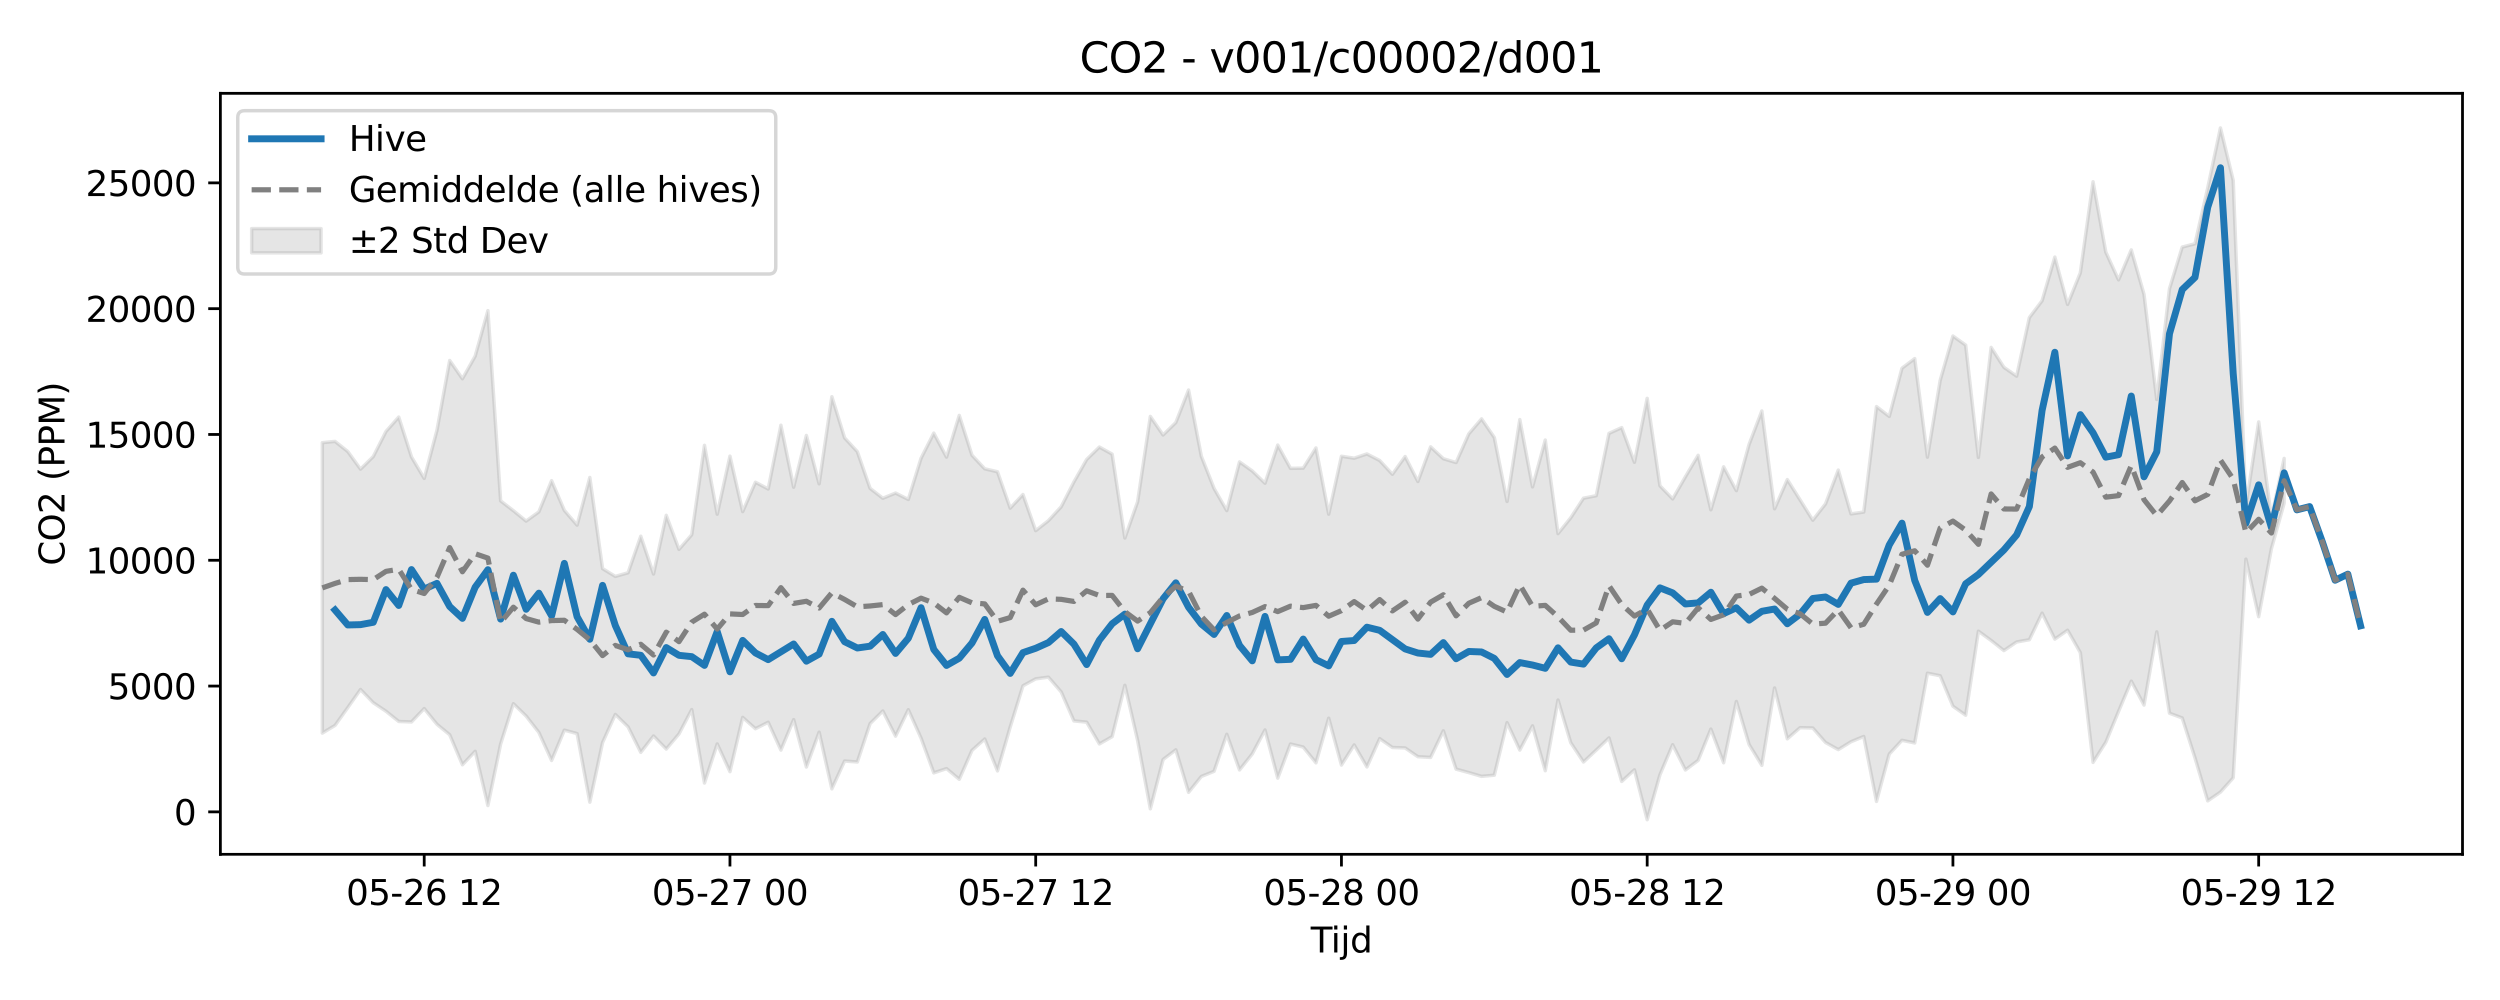 <?xml version="1.0" encoding="utf-8" standalone="no"?>
<!DOCTYPE svg PUBLIC "-//W3C//DTD SVG 1.1//EN"
  "http://www.w3.org/Graphics/SVG/1.1/DTD/svg11.dtd">
<svg xmlns:xlink="http://www.w3.org/1999/xlink" width="720pt" height="288pt" viewBox="0 0 720 288" xmlns="http://www.w3.org/2000/svg" version="1.1">
 <defs>
  <style type="text/css">*{stroke-linejoin: round; stroke-linecap: butt}</style>
 </defs>
 <g id="figure_1">
  <g id="patch_1">
   <path d="M 0 288 
L 720 288 
L 720 0 
L 0 0 
z
" style="fill: #ffffff"/>
  </g>
  <g id="axes_1">
   <g id="patch_2">
    <path d="M 63.47 246.04 
L 709.2 246.04 
L 709.2 26.88 
L 63.47 26.88 
z
" style="fill: #ffffff"/>
   </g>
   <g id="FillBetweenPolyCollection_1">
    <defs>
     <path id="m0a39ae86a8" d="M 92.821 -160.504 
L 92.821 -76.866 
L 96.49 -79.073 
L 100.159 -84.203 
L 103.828 -89.426 
L 107.497 -85.618 
L 111.166 -83.161 
L 114.835 -80.214 
L 118.504 -80.075 
L 122.173 -83.931 
L 125.842 -79.407 
L 129.511 -76.385 
L 133.179 -67.744 
L 136.848 -71.621 
L 140.517 -55.998 
L 144.186 -73.735 
L 147.855 -85.329 
L 151.524 -81.777 
L 155.193 -77.055 
L 158.862 -68.984 
L 162.531 -77.717 
L 166.2 -76.731 
L 169.869 -56.968 
L 173.538 -74.131 
L 177.207 -82.24 
L 180.875 -78.672 
L 184.544 -71.319 
L 188.213 -76.038 
L 191.882 -72.275 
L 195.551 -76.63 
L 199.22 -83.648 
L 202.889 -62.481 
L 206.558 -73.744 
L 210.227 -65.761 
L 213.896 -81.395 
L 217.565 -78.127 
L 221.234 -79.989 
L 224.903 -71.97 
L 228.571 -80.748 
L 232.24 -67.087 
L 235.909 -77.134 
L 239.578 -60.811 
L 243.247 -68.826 
L 246.916 -68.547 
L 250.585 -79.603 
L 254.254 -83.236 
L 257.923 -75.992 
L 261.592 -83.605 
L 265.261 -75.434 
L 268.93 -65.407 
L 272.598 -66.646 
L 276.267 -63.563 
L 279.936 -71.891 
L 283.605 -75.162 
L 287.274 -65.979 
L 290.943 -78.625 
L 294.612 -90.482 
L 298.281 -92.487 
L 301.95 -92.975 
L 305.619 -88.733 
L 309.288 -80.371 
L 312.957 -80.02 
L 316.626 -73.746 
L 320.294 -75.838 
L 323.963 -90.632 
L 327.632 -74.765 
L 331.301 -55.061 
L 334.97 -69.261 
L 338.639 -72.045 
L 342.308 -59.805 
L 345.977 -64.376 
L 349.646 -65.855 
L 353.315 -76.521 
L 356.984 -66.257 
L 360.653 -70.866 
L 364.321 -77.76 
L 367.99 -63.895 
L 371.659 -73.725 
L 375.328 -72.844 
L 378.997 -68.309 
L 382.666 -81.159 
L 386.335 -67.657 
L 390.004 -73.457 
L 393.673 -67.117 
L 397.342 -75.273 
L 401.011 -72.723 
L 404.68 -72.594 
L 408.349 -70.07 
L 412.017 -69.862 
L 415.686 -77.519 
L 419.355 -66.487 
L 423.024 -65.489 
L 426.693 -64.407 
L 430.362 -64.742 
L 434.031 -79.873 
L 437.7 -71.979 
L 441.369 -78.955 
L 445.038 -66.04 
L 448.707 -86.386 
L 452.376 -74.104 
L 456.044 -68.546 
L 459.713 -71.974 
L 463.382 -75.482 
L 467.051 -62.94 
L 470.72 -66.293 
L 474.389 -51.922 
L 478.058 -64.849 
L 481.727 -73.522 
L 485.396 -66.246 
L 489.065 -69.007 
L 492.734 -78.022 
L 496.403 -68.326 
L 500.072 -85.973 
L 503.74 -73.581 
L 507.409 -67.581 
L 511.078 -89.865 
L 514.747 -75.221 
L 518.416 -78.429 
L 522.085 -78.339 
L 525.754 -74.159 
L 529.423 -72.113 
L 533.092 -74.382 
L 536.761 -75.894 
L 540.43 -57.187 
L 544.099 -70.818 
L 547.768 -74.792 
L 551.436 -74.029 
L 555.105 -94.119 
L 558.774 -93.38 
L 562.443 -84.612 
L 566.112 -82.017 
L 569.781 -106.219 
L 573.45 -103.538 
L 577.119 -100.627 
L 580.788 -103.111 
L 584.457 -103.757 
L 588.126 -111.404 
L 591.795 -103.937 
L 595.463 -106.488 
L 599.132 -100.055 
L 602.801 -68.432 
L 606.47 -74.222 
L 610.139 -83.111 
L 613.808 -91.831 
L 617.477 -84.94 
L 621.146 -106.026 
L 624.815 -82.591 
L 628.484 -81.224 
L 632.153 -69.754 
L 635.822 -57.354 
L 639.491 -59.875 
L 643.159 -63.972 
L 646.828 -126.969 
L 650.497 -110.4 
L 654.166 -129.994 
L 657.835 -143.087 
L 657.835 -155.978 
L 657.835 -155.978 
L 654.166 -138.998 
L 650.497 -166.493 
L 646.828 -142.194 
L 643.159 -236.079 
L 639.491 -251.158 
L 635.822 -233.861 
L 632.153 -217.792 
L 628.484 -216.846 
L 624.815 -204.867 
L 621.146 -172.942 
L 617.477 -203.239 
L 613.808 -216.028 
L 610.139 -207.399 
L 606.47 -215.411 
L 602.801 -235.654 
L 599.132 -209.419 
L 595.463 -200.323 
L 591.795 -213.963 
L 588.126 -201.391 
L 584.457 -196.54 
L 580.788 -179.667 
L 577.119 -182.219 
L 573.45 -187.946 
L 569.781 -156.256 
L 566.112 -188.609 
L 562.443 -191.229 
L 558.774 -178.466 
L 555.105 -156.33 
L 551.436 -184.72 
L 547.768 -181.955 
L 544.099 -168.065 
L 540.43 -170.898 
L 536.761 -140.533 
L 533.092 -140.002 
L 529.423 -152.618 
L 525.754 -142.893 
L 522.085 -138.183 
L 518.416 -144.051 
L 514.747 -149.876 
L 511.078 -141.464 
L 507.409 -169.645 
L 503.74 -160.029 
L 500.072 -146.694 
L 496.403 -153.552 
L 492.734 -141.182 
L 489.065 -156.875 
L 485.396 -150.686 
L 481.727 -144.314 
L 478.058 -148.109 
L 474.389 -173.281 
L 470.72 -154.868 
L 467.051 -164.847 
L 463.382 -163.183 
L 459.713 -145.238 
L 456.044 -144.52 
L 452.376 -138.882 
L 448.707 -134.317 
L 445.038 -161.27 
L 441.369 -147.775 
L 437.7 -167.162 
L 434.031 -143.567 
L 430.362 -162.005 
L 426.693 -167.363 
L 423.024 -163.06 
L 419.355 -154.791 
L 415.686 -155.892 
L 412.017 -159.309 
L 408.349 -149.328 
L 404.68 -156.524 
L 401.011 -151.41 
L 397.342 -155.38 
L 393.673 -157.267 
L 390.004 -156.041 
L 386.335 -156.606 
L 382.666 -139.906 
L 378.997 -158.99 
L 375.328 -153.176 
L 371.659 -153.123 
L 367.99 -159.824 
L 364.321 -148.833 
L 360.653 -152.363 
L 356.984 -154.974 
L 353.315 -140.954 
L 349.646 -147.346 
L 345.977 -156.633 
L 342.308 -175.678 
L 338.639 -166.308 
L 334.97 -162.726 
L 331.301 -168.068 
L 327.632 -143.483 
L 323.963 -133.05 
L 320.294 -157.21 
L 316.626 -159.251 
L 312.957 -155.668 
L 309.288 -149.2 
L 305.619 -142.05 
L 301.95 -138.055 
L 298.281 -135.171 
L 294.612 -145.583 
L 290.943 -141.658 
L 287.274 -152.135 
L 283.605 -152.989 
L 279.936 -156.888 
L 276.267 -168.371 
L 272.598 -156.345 
L 268.93 -163.266 
L 265.261 -156.021 
L 261.592 -144.151 
L 257.923 -146.002 
L 254.254 -144.506 
L 250.585 -147.355 
L 246.916 -157.918 
L 243.247 -161.893 
L 239.578 -173.751 
L 235.909 -148.659 
L 232.24 -162.58 
L 228.571 -147.684 
L 224.903 -165.536 
L 221.234 -147.169 
L 217.565 -149.116 
L 213.896 -140.653 
L 210.227 -156.632 
L 206.558 -139.907 
L 202.889 -159.748 
L 199.22 -134.003 
L 195.551 -129.782 
L 191.882 -139.589 
L 188.213 -122.68 
L 184.544 -133.573 
L 180.875 -123.042 
L 177.207 -121.998 
L 173.538 -124.245 
L 169.869 -150.491 
L 166.2 -136.761 
L 162.531 -141.013 
L 158.862 -149.562 
L 155.193 -140.589 
L 151.524 -137.93 
L 147.855 -140.924 
L 144.186 -143.75 
L 140.517 -198.538 
L 136.848 -185.436 
L 133.179 -178.92 
L 129.511 -184.186 
L 125.842 -164.061 
L 122.173 -150.211 
L 118.504 -156.424 
L 114.835 -167.883 
L 111.166 -163.744 
L 107.497 -156.51 
L 103.828 -152.89 
L 100.159 -157.961 
L 96.49 -160.881 
L 92.821 -160.504 
z
" style="stroke: #808080; stroke-opacity: 0.2"/>
    </defs>
    <g clip-path="url(#p436bc07484)">
     <use xlink:href="#m0a39ae86a8" x="0" y="288" style="fill: #808080; fill-opacity: 0.2; stroke: #808080; stroke-opacity: 0.2"/>
    </g>
   </g>
   <g id="matplotlib.axis_1">
    <g id="xtick_1">
     <g id="line2d_1">
      <defs>
       <path id="m640e8b12eb" d="M 0 0 
L 0 3.5 
" style="stroke: #000000; stroke-width: 0.8"/>
      </defs>
      <g>
       <use xlink:href="#m640e8b12eb" x="122.173" y="246.04" style="stroke: #000000; stroke-width: 0.8"/>
      </g>
     </g>
     <g id="text_1">
      <!-- 05-26 12 -->
      <g transform="translate(99.692 260.638) scale(0.1 -0.1)">
       <defs>
        <path id="DejaVuSans-30" d="M 2034 4250 
Q 1547 4250 1301 3770 
Q 1056 3291 1056 2328 
Q 1056 1369 1301 889 
Q 1547 409 2034 409 
Q 2525 409 2770 889 
Q 3016 1369 3016 2328 
Q 3016 3291 2770 3770 
Q 2525 4250 2034 4250 
z
M 2034 4750 
Q 2819 4750 3233 4129 
Q 3647 3509 3647 2328 
Q 3647 1150 3233 529 
Q 2819 -91 2034 -91 
Q 1250 -91 836 529 
Q 422 1150 422 2328 
Q 422 3509 836 4129 
Q 1250 4750 2034 4750 
z
" transform="scale(0.016)"/>
        <path id="DejaVuSans-35" d="M 691 4666 
L 3169 4666 
L 3169 4134 
L 1269 4134 
L 1269 2991 
Q 1406 3038 1543 3061 
Q 1681 3084 1819 3084 
Q 2600 3084 3056 2656 
Q 3513 2228 3513 1497 
Q 3513 744 3044 326 
Q 2575 -91 1722 -91 
Q 1428 -91 1123 -41 
Q 819 9 494 109 
L 494 744 
Q 775 591 1075 516 
Q 1375 441 1709 441 
Q 2250 441 2565 725 
Q 2881 1009 2881 1497 
Q 2881 1984 2565 2268 
Q 2250 2553 1709 2553 
Q 1456 2553 1204 2497 
Q 953 2441 691 2322 
L 691 4666 
z
" transform="scale(0.016)"/>
        <path id="DejaVuSans-2d" d="M 313 2009 
L 1997 2009 
L 1997 1497 
L 313 1497 
L 313 2009 
z
" transform="scale(0.016)"/>
        <path id="DejaVuSans-32" d="M 1228 531 
L 3431 531 
L 3431 0 
L 469 0 
L 469 531 
Q 828 903 1448 1529 
Q 2069 2156 2228 2338 
Q 2531 2678 2651 2914 
Q 2772 3150 2772 3378 
Q 2772 3750 2511 3984 
Q 2250 4219 1831 4219 
Q 1534 4219 1204 4116 
Q 875 4013 500 3803 
L 500 4441 
Q 881 4594 1212 4672 
Q 1544 4750 1819 4750 
Q 2544 4750 2975 4387 
Q 3406 4025 3406 3419 
Q 3406 3131 3298 2873 
Q 3191 2616 2906 2266 
Q 2828 2175 2409 1742 
Q 1991 1309 1228 531 
z
" transform="scale(0.016)"/>
        <path id="DejaVuSans-36" d="M 2113 2584 
Q 1688 2584 1439 2293 
Q 1191 2003 1191 1497 
Q 1191 994 1439 701 
Q 1688 409 2113 409 
Q 2538 409 2786 701 
Q 3034 994 3034 1497 
Q 3034 2003 2786 2293 
Q 2538 2584 2113 2584 
z
M 3366 4563 
L 3366 3988 
Q 3128 4100 2886 4159 
Q 2644 4219 2406 4219 
Q 1781 4219 1451 3797 
Q 1122 3375 1075 2522 
Q 1259 2794 1537 2939 
Q 1816 3084 2150 3084 
Q 2853 3084 3261 2657 
Q 3669 2231 3669 1497 
Q 3669 778 3244 343 
Q 2819 -91 2113 -91 
Q 1303 -91 875 529 
Q 447 1150 447 2328 
Q 447 3434 972 4092 
Q 1497 4750 2381 4750 
Q 2619 4750 2861 4703 
Q 3103 4656 3366 4563 
z
" transform="scale(0.016)"/>
        <path id="DejaVuSans-20" transform="scale(0.016)"/>
        <path id="DejaVuSans-31" d="M 794 531 
L 1825 531 
L 1825 4091 
L 703 3866 
L 703 4441 
L 1819 4666 
L 2450 4666 
L 2450 531 
L 3481 531 
L 3481 0 
L 794 0 
L 794 531 
z
" transform="scale(0.016)"/>
       </defs>
       <use xlink:href="#DejaVuSans-30"/>
       <use xlink:href="#DejaVuSans-35" transform="translate(63.623 0)"/>
       <use xlink:href="#DejaVuSans-2d" transform="translate(127.246 0)"/>
       <use xlink:href="#DejaVuSans-32" transform="translate(163.33 0)"/>
       <use xlink:href="#DejaVuSans-36" transform="translate(226.953 0)"/>
       <use xlink:href="#DejaVuSans-20" transform="translate(290.576 0)"/>
       <use xlink:href="#DejaVuSans-31" transform="translate(322.363 0)"/>
       <use xlink:href="#DejaVuSans-32" transform="translate(385.986 0)"/>
      </g>
     </g>
    </g>
    <g id="xtick_2">
     <g id="line2d_2">
      <g>
       <use xlink:href="#m640e8b12eb" x="210.227" y="246.04" style="stroke: #000000; stroke-width: 0.8"/>
      </g>
     </g>
     <g id="text_2">
      <!-- 05-27 00 -->
      <g transform="translate(187.746 260.638) scale(0.1 -0.1)">
       <defs>
        <path id="DejaVuSans-37" d="M 525 4666 
L 3525 4666 
L 3525 4397 
L 1831 0 
L 1172 0 
L 2766 4134 
L 525 4134 
L 525 4666 
z
" transform="scale(0.016)"/>
       </defs>
       <use xlink:href="#DejaVuSans-30"/>
       <use xlink:href="#DejaVuSans-35" transform="translate(63.623 0)"/>
       <use xlink:href="#DejaVuSans-2d" transform="translate(127.246 0)"/>
       <use xlink:href="#DejaVuSans-32" transform="translate(163.33 0)"/>
       <use xlink:href="#DejaVuSans-37" transform="translate(226.953 0)"/>
       <use xlink:href="#DejaVuSans-20" transform="translate(290.576 0)"/>
       <use xlink:href="#DejaVuSans-30" transform="translate(322.363 0)"/>
       <use xlink:href="#DejaVuSans-30" transform="translate(385.986 0)"/>
      </g>
     </g>
    </g>
    <g id="xtick_3">
     <g id="line2d_3">
      <g>
       <use xlink:href="#m640e8b12eb" x="298.281" y="246.04" style="stroke: #000000; stroke-width: 0.8"/>
      </g>
     </g>
     <g id="text_3">
      <!-- 05-27 12 -->
      <g transform="translate(275.8 260.638) scale(0.1 -0.1)">
       <use xlink:href="#DejaVuSans-30"/>
       <use xlink:href="#DejaVuSans-35" transform="translate(63.623 0)"/>
       <use xlink:href="#DejaVuSans-2d" transform="translate(127.246 0)"/>
       <use xlink:href="#DejaVuSans-32" transform="translate(163.33 0)"/>
       <use xlink:href="#DejaVuSans-37" transform="translate(226.953 0)"/>
       <use xlink:href="#DejaVuSans-20" transform="translate(290.576 0)"/>
       <use xlink:href="#DejaVuSans-31" transform="translate(322.363 0)"/>
       <use xlink:href="#DejaVuSans-32" transform="translate(385.986 0)"/>
      </g>
     </g>
    </g>
    <g id="xtick_4">
     <g id="line2d_4">
      <g>
       <use xlink:href="#m640e8b12eb" x="386.335" y="246.04" style="stroke: #000000; stroke-width: 0.8"/>
      </g>
     </g>
     <g id="text_4">
      <!-- 05-28 00 -->
      <g transform="translate(363.855 260.638) scale(0.1 -0.1)">
       <defs>
        <path id="DejaVuSans-38" d="M 2034 2216 
Q 1584 2216 1326 1975 
Q 1069 1734 1069 1313 
Q 1069 891 1326 650 
Q 1584 409 2034 409 
Q 2484 409 2743 651 
Q 3003 894 3003 1313 
Q 3003 1734 2745 1975 
Q 2488 2216 2034 2216 
z
M 1403 2484 
Q 997 2584 770 2862 
Q 544 3141 544 3541 
Q 544 4100 942 4425 
Q 1341 4750 2034 4750 
Q 2731 4750 3128 4425 
Q 3525 4100 3525 3541 
Q 3525 3141 3298 2862 
Q 3072 2584 2669 2484 
Q 3125 2378 3379 2068 
Q 3634 1759 3634 1313 
Q 3634 634 3220 271 
Q 2806 -91 2034 -91 
Q 1263 -91 848 271 
Q 434 634 434 1313 
Q 434 1759 690 2068 
Q 947 2378 1403 2484 
z
M 1172 3481 
Q 1172 3119 1398 2916 
Q 1625 2713 2034 2713 
Q 2441 2713 2670 2916 
Q 2900 3119 2900 3481 
Q 2900 3844 2670 4047 
Q 2441 4250 2034 4250 
Q 1625 4250 1398 4047 
Q 1172 3844 1172 3481 
z
" transform="scale(0.016)"/>
       </defs>
       <use xlink:href="#DejaVuSans-30"/>
       <use xlink:href="#DejaVuSans-35" transform="translate(63.623 0)"/>
       <use xlink:href="#DejaVuSans-2d" transform="translate(127.246 0)"/>
       <use xlink:href="#DejaVuSans-32" transform="translate(163.33 0)"/>
       <use xlink:href="#DejaVuSans-38" transform="translate(226.953 0)"/>
       <use xlink:href="#DejaVuSans-20" transform="translate(290.576 0)"/>
       <use xlink:href="#DejaVuSans-30" transform="translate(322.363 0)"/>
       <use xlink:href="#DejaVuSans-30" transform="translate(385.986 0)"/>
      </g>
     </g>
    </g>
    <g id="xtick_5">
     <g id="line2d_5">
      <g>
       <use xlink:href="#m640e8b12eb" x="474.389" y="246.04" style="stroke: #000000; stroke-width: 0.8"/>
      </g>
     </g>
     <g id="text_5">
      <!-- 05-28 12 -->
      <g transform="translate(451.909 260.638) scale(0.1 -0.1)">
       <use xlink:href="#DejaVuSans-30"/>
       <use xlink:href="#DejaVuSans-35" transform="translate(63.623 0)"/>
       <use xlink:href="#DejaVuSans-2d" transform="translate(127.246 0)"/>
       <use xlink:href="#DejaVuSans-32" transform="translate(163.33 0)"/>
       <use xlink:href="#DejaVuSans-38" transform="translate(226.953 0)"/>
       <use xlink:href="#DejaVuSans-20" transform="translate(290.576 0)"/>
       <use xlink:href="#DejaVuSans-31" transform="translate(322.363 0)"/>
       <use xlink:href="#DejaVuSans-32" transform="translate(385.986 0)"/>
      </g>
     </g>
    </g>
    <g id="xtick_6">
     <g id="line2d_6">
      <g>
       <use xlink:href="#m640e8b12eb" x="562.443" y="246.04" style="stroke: #000000; stroke-width: 0.8"/>
      </g>
     </g>
     <g id="text_6">
      <!-- 05-29 00 -->
      <g transform="translate(539.963 260.638) scale(0.1 -0.1)">
       <defs>
        <path id="DejaVuSans-39" d="M 703 97 
L 703 672 
Q 941 559 1184 500 
Q 1428 441 1663 441 
Q 2288 441 2617 861 
Q 2947 1281 2994 2138 
Q 2813 1869 2534 1725 
Q 2256 1581 1919 1581 
Q 1219 1581 811 2004 
Q 403 2428 403 3163 
Q 403 3881 828 4315 
Q 1253 4750 1959 4750 
Q 2769 4750 3195 4129 
Q 3622 3509 3622 2328 
Q 3622 1225 3098 567 
Q 2575 -91 1691 -91 
Q 1453 -91 1209 -44 
Q 966 3 703 97 
z
M 1959 2075 
Q 2384 2075 2632 2365 
Q 2881 2656 2881 3163 
Q 2881 3666 2632 3958 
Q 2384 4250 1959 4250 
Q 1534 4250 1286 3958 
Q 1038 3666 1038 3163 
Q 1038 2656 1286 2365 
Q 1534 2075 1959 2075 
z
" transform="scale(0.016)"/>
       </defs>
       <use xlink:href="#DejaVuSans-30"/>
       <use xlink:href="#DejaVuSans-35" transform="translate(63.623 0)"/>
       <use xlink:href="#DejaVuSans-2d" transform="translate(127.246 0)"/>
       <use xlink:href="#DejaVuSans-32" transform="translate(163.33 0)"/>
       <use xlink:href="#DejaVuSans-39" transform="translate(226.953 0)"/>
       <use xlink:href="#DejaVuSans-20" transform="translate(290.576 0)"/>
       <use xlink:href="#DejaVuSans-30" transform="translate(322.363 0)"/>
       <use xlink:href="#DejaVuSans-30" transform="translate(385.986 0)"/>
      </g>
     </g>
    </g>
    <g id="xtick_7">
     <g id="line2d_7">
      <g>
       <use xlink:href="#m640e8b12eb" x="650.497" y="246.04" style="stroke: #000000; stroke-width: 0.8"/>
      </g>
     </g>
     <g id="text_7">
      <!-- 05-29 12 -->
      <g transform="translate(628.017 260.638) scale(0.1 -0.1)">
       <use xlink:href="#DejaVuSans-30"/>
       <use xlink:href="#DejaVuSans-35" transform="translate(63.623 0)"/>
       <use xlink:href="#DejaVuSans-2d" transform="translate(127.246 0)"/>
       <use xlink:href="#DejaVuSans-32" transform="translate(163.33 0)"/>
       <use xlink:href="#DejaVuSans-39" transform="translate(226.953 0)"/>
       <use xlink:href="#DejaVuSans-20" transform="translate(290.576 0)"/>
       <use xlink:href="#DejaVuSans-31" transform="translate(322.363 0)"/>
       <use xlink:href="#DejaVuSans-32" transform="translate(385.986 0)"/>
      </g>
     </g>
    </g>
    <g id="text_8">
     <!-- Tijd -->
     <g transform="translate(377.485 274.317) scale(0.1 -0.1)">
      <defs>
       <path id="DejaVuSans-54" d="M -19 4666 
L 3928 4666 
L 3928 4134 
L 2272 4134 
L 2272 0 
L 1638 0 
L 1638 4134 
L -19 4134 
L -19 4666 
z
" transform="scale(0.016)"/>
       <path id="DejaVuSans-69" d="M 603 3500 
L 1178 3500 
L 1178 0 
L 603 0 
L 603 3500 
z
M 603 4863 
L 1178 4863 
L 1178 4134 
L 603 4134 
L 603 4863 
z
" transform="scale(0.016)"/>
       <path id="DejaVuSans-6a" d="M 603 3500 
L 1178 3500 
L 1178 -63 
Q 1178 -731 923 -1031 
Q 669 -1331 103 -1331 
L -116 -1331 
L -116 -844 
L 38 -844 
Q 366 -844 484 -692 
Q 603 -541 603 -63 
L 603 3500 
z
M 603 4863 
L 1178 4863 
L 1178 4134 
L 603 4134 
L 603 4863 
z
" transform="scale(0.016)"/>
       <path id="DejaVuSans-64" d="M 2906 2969 
L 2906 4863 
L 3481 4863 
L 3481 0 
L 2906 0 
L 2906 525 
Q 2725 213 2448 61 
Q 2172 -91 1784 -91 
Q 1150 -91 751 415 
Q 353 922 353 1747 
Q 353 2572 751 3078 
Q 1150 3584 1784 3584 
Q 2172 3584 2448 3432 
Q 2725 3281 2906 2969 
z
M 947 1747 
Q 947 1113 1208 752 
Q 1469 391 1925 391 
Q 2381 391 2643 752 
Q 2906 1113 2906 1747 
Q 2906 2381 2643 2742 
Q 2381 3103 1925 3103 
Q 1469 3103 1208 2742 
Q 947 2381 947 1747 
z
" transform="scale(0.016)"/>
      </defs>
      <use xlink:href="#DejaVuSans-54"/>
      <use xlink:href="#DejaVuSans-69" transform="translate(57.959 0)"/>
      <use xlink:href="#DejaVuSans-6a" transform="translate(85.742 0)"/>
      <use xlink:href="#DejaVuSans-64" transform="translate(113.525 0)"/>
     </g>
    </g>
   </g>
   <g id="matplotlib.axis_2">
    <g id="ytick_1">
     <g id="line2d_8">
      <defs>
       <path id="m8d810d399b" d="M 0 0 
L -3.5 0 
" style="stroke: #000000; stroke-width: 0.8"/>
      </defs>
      <g>
       <use xlink:href="#m8d810d399b" x="63.47" y="233.813" style="stroke: #000000; stroke-width: 0.8"/>
      </g>
     </g>
     <g id="text_9">
      <!-- 0 -->
      <g transform="translate(50.108 237.612) scale(0.1 -0.1)">
       <use xlink:href="#DejaVuSans-30"/>
      </g>
     </g>
    </g>
    <g id="ytick_2">
     <g id="line2d_9">
      <g>
       <use xlink:href="#m8d810d399b" x="63.47" y="197.583" style="stroke: #000000; stroke-width: 0.8"/>
      </g>
     </g>
     <g id="text_10">
      <!-- 5000 -->
      <g transform="translate(31.02 201.382) scale(0.1 -0.1)">
       <use xlink:href="#DejaVuSans-35"/>
       <use xlink:href="#DejaVuSans-30" transform="translate(63.623 0)"/>
       <use xlink:href="#DejaVuSans-30" transform="translate(127.246 0)"/>
       <use xlink:href="#DejaVuSans-30" transform="translate(190.869 0)"/>
      </g>
     </g>
    </g>
    <g id="ytick_3">
     <g id="line2d_10">
      <g>
       <use xlink:href="#m8d810d399b" x="63.47" y="161.353" style="stroke: #000000; stroke-width: 0.8"/>
      </g>
     </g>
     <g id="text_11">
      <!-- 10000 -->
      <g transform="translate(24.657 165.153) scale(0.1 -0.1)">
       <use xlink:href="#DejaVuSans-31"/>
       <use xlink:href="#DejaVuSans-30" transform="translate(63.623 0)"/>
       <use xlink:href="#DejaVuSans-30" transform="translate(127.246 0)"/>
       <use xlink:href="#DejaVuSans-30" transform="translate(190.869 0)"/>
       <use xlink:href="#DejaVuSans-30" transform="translate(254.492 0)"/>
      </g>
     </g>
    </g>
    <g id="ytick_4">
     <g id="line2d_11">
      <g>
       <use xlink:href="#m8d810d399b" x="63.47" y="125.124" style="stroke: #000000; stroke-width: 0.8"/>
      </g>
     </g>
     <g id="text_12">
      <!-- 15000 -->
      <g transform="translate(24.657 128.923) scale(0.1 -0.1)">
       <use xlink:href="#DejaVuSans-31"/>
       <use xlink:href="#DejaVuSans-35" transform="translate(63.623 0)"/>
       <use xlink:href="#DejaVuSans-30" transform="translate(127.246 0)"/>
       <use xlink:href="#DejaVuSans-30" transform="translate(190.869 0)"/>
       <use xlink:href="#DejaVuSans-30" transform="translate(254.492 0)"/>
      </g>
     </g>
    </g>
    <g id="ytick_5">
     <g id="line2d_12">
      <g>
       <use xlink:href="#m8d810d399b" x="63.47" y="88.894" style="stroke: #000000; stroke-width: 0.8"/>
      </g>
     </g>
     <g id="text_13">
      <!-- 20000 -->
      <g transform="translate(24.657 92.693) scale(0.1 -0.1)">
       <use xlink:href="#DejaVuSans-32"/>
       <use xlink:href="#DejaVuSans-30" transform="translate(63.623 0)"/>
       <use xlink:href="#DejaVuSans-30" transform="translate(127.246 0)"/>
       <use xlink:href="#DejaVuSans-30" transform="translate(190.869 0)"/>
       <use xlink:href="#DejaVuSans-30" transform="translate(254.492 0)"/>
      </g>
     </g>
    </g>
    <g id="ytick_6">
     <g id="line2d_13">
      <g>
       <use xlink:href="#m8d810d399b" x="63.47" y="52.665" style="stroke: #000000; stroke-width: 0.8"/>
      </g>
     </g>
     <g id="text_14">
      <!-- 25000 -->
      <g transform="translate(24.657 56.464) scale(0.1 -0.1)">
       <use xlink:href="#DejaVuSans-32"/>
       <use xlink:href="#DejaVuSans-35" transform="translate(63.623 0)"/>
       <use xlink:href="#DejaVuSans-30" transform="translate(127.246 0)"/>
       <use xlink:href="#DejaVuSans-30" transform="translate(190.869 0)"/>
       <use xlink:href="#DejaVuSans-30" transform="translate(254.492 0)"/>
      </g>
     </g>
    </g>
    <g id="text_15">
     <!-- CO2 (PPM) -->
     <g transform="translate(18.578 162.903) rotate(-90) scale(0.1 -0.1)">
      <defs>
       <path id="DejaVuSans-43" d="M 4122 4306 
L 4122 3641 
Q 3803 3938 3442 4084 
Q 3081 4231 2675 4231 
Q 1875 4231 1450 3742 
Q 1025 3253 1025 2328 
Q 1025 1406 1450 917 
Q 1875 428 2675 428 
Q 3081 428 3442 575 
Q 3803 722 4122 1019 
L 4122 359 
Q 3791 134 3420 21 
Q 3050 -91 2638 -91 
Q 1578 -91 968 557 
Q 359 1206 359 2328 
Q 359 3453 968 4101 
Q 1578 4750 2638 4750 
Q 3056 4750 3426 4639 
Q 3797 4528 4122 4306 
z
" transform="scale(0.016)"/>
       <path id="DejaVuSans-4f" d="M 2522 4238 
Q 1834 4238 1429 3725 
Q 1025 3213 1025 2328 
Q 1025 1447 1429 934 
Q 1834 422 2522 422 
Q 3209 422 3611 934 
Q 4013 1447 4013 2328 
Q 4013 3213 3611 3725 
Q 3209 4238 2522 4238 
z
M 2522 4750 
Q 3503 4750 4090 4092 
Q 4678 3434 4678 2328 
Q 4678 1225 4090 567 
Q 3503 -91 2522 -91 
Q 1538 -91 948 565 
Q 359 1222 359 2328 
Q 359 3434 948 4092 
Q 1538 4750 2522 4750 
z
" transform="scale(0.016)"/>
       <path id="DejaVuSans-28" d="M 1984 4856 
Q 1566 4138 1362 3434 
Q 1159 2731 1159 2009 
Q 1159 1288 1364 580 
Q 1569 -128 1984 -844 
L 1484 -844 
Q 1016 -109 783 600 
Q 550 1309 550 2009 
Q 550 2706 781 3412 
Q 1013 4119 1484 4856 
L 1984 4856 
z
" transform="scale(0.016)"/>
       <path id="DejaVuSans-50" d="M 1259 4147 
L 1259 2394 
L 2053 2394 
Q 2494 2394 2734 2622 
Q 2975 2850 2975 3272 
Q 2975 3691 2734 3919 
Q 2494 4147 2053 4147 
L 1259 4147 
z
M 628 4666 
L 2053 4666 
Q 2838 4666 3239 4311 
Q 3641 3956 3641 3272 
Q 3641 2581 3239 2228 
Q 2838 1875 2053 1875 
L 1259 1875 
L 1259 0 
L 628 0 
L 628 4666 
z
" transform="scale(0.016)"/>
       <path id="DejaVuSans-4d" d="M 628 4666 
L 1569 4666 
L 2759 1491 
L 3956 4666 
L 4897 4666 
L 4897 0 
L 4281 0 
L 4281 4097 
L 3078 897 
L 2444 897 
L 1241 4097 
L 1241 0 
L 628 0 
L 628 4666 
z
" transform="scale(0.016)"/>
       <path id="DejaVuSans-29" d="M 513 4856 
L 1013 4856 
Q 1481 4119 1714 3412 
Q 1947 2706 1947 2009 
Q 1947 1309 1714 600 
Q 1481 -109 1013 -844 
L 513 -844 
Q 928 -128 1133 580 
Q 1338 1288 1338 2009 
Q 1338 2731 1133 3434 
Q 928 4138 513 4856 
z
" transform="scale(0.016)"/>
      </defs>
      <use xlink:href="#DejaVuSans-43"/>
      <use xlink:href="#DejaVuSans-4f" transform="translate(69.824 0)"/>
      <use xlink:href="#DejaVuSans-32" transform="translate(148.535 0)"/>
      <use xlink:href="#DejaVuSans-20" transform="translate(212.158 0)"/>
      <use xlink:href="#DejaVuSans-28" transform="translate(243.945 0)"/>
      <use xlink:href="#DejaVuSans-50" transform="translate(282.959 0)"/>
      <use xlink:href="#DejaVuSans-50" transform="translate(343.262 0)"/>
      <use xlink:href="#DejaVuSans-4d" transform="translate(403.564 0)"/>
      <use xlink:href="#DejaVuSans-29" transform="translate(489.844 0)"/>
     </g>
    </g>
   </g>
   <g id="line2d_14">
    <path d="M 96.49 175.693 
L 100.159 179.99 
L 103.828 179.896 
L 107.497 179.217 
L 111.166 169.807 
L 114.835 174.372 
L 118.504 164.042 
L 122.173 169.667 
L 125.842 168.012 
L 129.511 174.679 
L 133.179 178.082 
L 136.848 169.111 
L 140.517 164.078 
L 144.186 178.294 
L 147.855 165.668 
L 151.524 175.466 
L 155.193 170.838 
L 158.862 177.352 
L 162.531 162.259 
L 166.2 177.613 
L 169.869 184.103 
L 173.538 168.59 
L 177.207 180.13 
L 180.875 188.301 
L 184.544 188.726 
L 188.213 193.803 
L 191.882 186.502 
L 195.551 188.736 
L 199.22 189.117 
L 202.889 191.629 
L 206.558 181.9 
L 210.227 193.477 
L 213.896 184.441 
L 217.565 188.043 
L 221.234 189.975 
L 228.571 185.47 
L 232.24 190.422 
L 235.909 188.383 
L 239.578 178.947 
L 243.247 184.813 
L 246.916 186.62 
L 250.585 186.103 
L 254.254 182.734 
L 257.923 188.187 
L 261.592 183.821 
L 265.261 175.023 
L 268.93 187.052 
L 272.598 191.646 
L 276.267 189.557 
L 279.936 185.183 
L 283.605 178.401 
L 287.274 188.854 
L 290.943 193.938 
L 294.612 187.963 
L 298.281 186.702 
L 301.95 185.058 
L 305.619 181.881 
L 309.288 185.5 
L 312.957 191.393 
L 316.626 184.362 
L 320.294 179.642 
L 323.963 176.867 
L 327.632 186.845 
L 334.97 172.451 
L 338.639 167.858 
L 342.308 174.889 
L 345.977 179.707 
L 349.646 182.724 
L 353.315 177.265 
L 356.984 185.883 
L 360.653 190.315 
L 364.321 177.529 
L 367.99 190.04 
L 371.659 189.89 
L 375.328 184.057 
L 378.997 189.98 
L 382.666 191.769 
L 386.335 184.746 
L 390.004 184.47 
L 393.673 180.63 
L 397.342 181.531 
L 404.68 186.893 
L 408.349 188.069 
L 412.017 188.457 
L 415.686 185.072 
L 419.355 189.716 
L 423.024 187.622 
L 426.693 187.767 
L 430.362 189.62 
L 434.031 194.243 
L 437.7 190.823 
L 441.369 191.525 
L 445.038 192.475 
L 448.707 186.574 
L 452.376 190.682 
L 456.044 191.267 
L 459.713 186.593 
L 463.382 183.961 
L 467.051 189.719 
L 470.72 182.838 
L 474.389 174.254 
L 478.058 169.302 
L 481.727 170.748 
L 485.396 173.942 
L 489.065 173.628 
L 492.734 170.57 
L 496.403 176.717 
L 500.072 175.041 
L 503.74 178.606 
L 507.409 176.055 
L 511.078 175.4 
L 514.747 179.645 
L 518.416 176.871 
L 522.085 172.36 
L 525.754 171.932 
L 529.423 174.065 
L 533.092 167.945 
L 536.761 166.916 
L 540.43 166.793 
L 544.099 156.958 
L 547.768 150.671 
L 551.436 167.145 
L 555.105 176.369 
L 558.774 172.399 
L 562.443 176.224 
L 566.112 168.133 
L 569.781 165.447 
L 577.119 158.39 
L 580.788 154.066 
L 584.457 145.888 
L 588.126 118.173 
L 591.795 101.459 
L 595.463 131.294 
L 599.132 119.418 
L 602.801 124.655 
L 606.47 131.662 
L 610.139 130.95 
L 613.808 114.071 
L 617.477 137.319 
L 621.146 130.127 
L 624.815 96.099 
L 628.484 83.391 
L 632.153 79.888 
L 635.822 59.698 
L 639.491 48.319 
L 643.159 107.55 
L 646.828 150.727 
L 650.497 139.637 
L 654.166 151.912 
L 657.835 136.188 
L 661.504 146.837 
L 665.173 145.901 
L 668.842 156.075 
L 672.511 167.104 
L 676.18 165.358 
L 679.849 180.229 
L 679.849 180.229 
" clip-path="url(#p436bc07484)" style="fill: none; stroke: #1f77b4; stroke-width: 2; stroke-linecap: square"/>
   </g>
   <g id="line2d_15">
    <path d="M 92.821 169.315 
L 96.49 168.023 
L 100.159 166.918 
L 103.828 166.842 
L 107.497 166.936 
L 111.166 164.547 
L 114.835 163.951 
L 118.504 169.751 
L 122.173 170.929 
L 125.842 166.266 
L 129.511 157.715 
L 133.179 164.668 
L 136.848 159.471 
L 140.517 160.732 
L 144.186 179.258 
L 147.855 174.873 
L 151.524 178.146 
L 155.193 179.178 
L 158.862 178.727 
L 162.531 178.635 
L 166.2 181.254 
L 169.869 184.27 
L 173.538 188.812 
L 177.207 185.881 
L 180.875 187.143 
L 184.544 185.554 
L 188.213 188.641 
L 191.882 182.068 
L 195.551 184.794 
L 199.22 179.175 
L 202.889 176.885 
L 206.558 181.174 
L 210.227 176.803 
L 213.896 176.976 
L 217.565 174.378 
L 221.234 174.421 
L 224.903 169.247 
L 228.571 173.784 
L 232.24 173.167 
L 235.909 175.104 
L 239.578 170.719 
L 243.247 172.641 
L 246.916 174.767 
L 250.585 174.521 
L 254.254 174.129 
L 257.923 177.003 
L 261.592 174.122 
L 265.261 172.272 
L 268.93 173.663 
L 272.598 176.505 
L 276.267 172.033 
L 279.936 173.611 
L 283.605 173.925 
L 287.274 178.943 
L 290.943 177.858 
L 294.612 169.968 
L 298.281 174.171 
L 301.95 172.485 
L 305.619 172.609 
L 309.288 173.214 
L 312.957 170.156 
L 316.626 171.502 
L 320.294 171.476 
L 323.963 176.159 
L 327.632 178.876 
L 331.301 176.436 
L 334.97 172.006 
L 338.639 168.823 
L 342.308 170.259 
L 345.977 177.495 
L 349.646 181.4 
L 353.315 179.262 
L 356.984 177.384 
L 360.653 176.385 
L 364.321 174.704 
L 367.99 176.141 
L 371.659 174.576 
L 375.328 174.99 
L 378.997 174.35 
L 382.666 177.468 
L 386.335 175.868 
L 390.004 173.251 
L 393.673 175.808 
L 397.342 172.674 
L 401.011 175.933 
L 404.68 173.441 
L 408.349 178.301 
L 412.017 173.414 
L 415.686 171.295 
L 419.355 177.361 
L 423.024 173.726 
L 426.693 172.115 
L 430.362 174.627 
L 434.031 176.28 
L 437.7 168.43 
L 441.369 174.635 
L 445.038 174.345 
L 448.707 177.648 
L 452.376 181.507 
L 456.044 181.467 
L 459.713 179.394 
L 463.382 168.668 
L 467.051 174.107 
L 470.72 177.42 
L 474.389 175.398 
L 478.058 181.521 
L 481.727 179.082 
L 485.396 179.534 
L 489.065 175.059 
L 492.734 178.398 
L 496.403 177.061 
L 500.072 171.667 
L 503.74 171.195 
L 507.409 169.387 
L 511.078 172.335 
L 514.747 175.452 
L 518.416 176.76 
L 522.085 179.739 
L 525.754 179.474 
L 529.423 175.635 
L 533.092 180.808 
L 536.761 179.787 
L 540.43 173.958 
L 544.099 168.558 
L 547.768 159.626 
L 551.436 158.625 
L 555.105 162.776 
L 558.774 152.077 
L 562.443 150.079 
L 566.112 152.687 
L 569.781 156.763 
L 573.45 142.258 
L 577.119 146.577 
L 580.788 146.611 
L 584.457 137.852 
L 588.126 131.603 
L 591.795 129.05 
L 595.463 134.594 
L 599.132 133.263 
L 602.801 135.957 
L 606.47 143.183 
L 610.139 142.745 
L 613.808 134.07 
L 617.477 143.91 
L 621.146 148.516 
L 624.815 144.271 
L 628.484 138.965 
L 632.153 144.227 
L 635.822 142.393 
L 639.491 132.483 
L 643.159 137.974 
L 646.828 153.419 
L 650.497 149.553 
L 654.166 153.504 
L 657.835 138.467 
L 661.504 146.837 
L 665.173 145.901 
L 668.842 156.075 
L 672.511 167.104 
L 676.18 165.358 
L 679.849 180.229 
L 679.849 180.229 
" clip-path="url(#p436bc07484)" style="fill: none; stroke-dasharray: 5.55,2.4; stroke-dashoffset: 0; stroke: #808080; stroke-width: 1.5"/>
   </g>
   <g id="patch_3">
    <path d="M 63.47 246.04 
L 63.47 26.88 
" style="fill: none; stroke: #000000; stroke-width: 0.8; stroke-linejoin: miter; stroke-linecap: square"/>
   </g>
   <g id="patch_4">
    <path d="M 709.2 246.04 
L 709.2 26.88 
" style="fill: none; stroke: #000000; stroke-width: 0.8; stroke-linejoin: miter; stroke-linecap: square"/>
   </g>
   <g id="patch_5">
    <path d="M 63.47 246.04 
L 709.2 246.04 
" style="fill: none; stroke: #000000; stroke-width: 0.8; stroke-linejoin: miter; stroke-linecap: square"/>
   </g>
   <g id="patch_6">
    <path d="M 63.47 26.88 
L 709.2 26.88 
" style="fill: none; stroke: #000000; stroke-width: 0.8; stroke-linejoin: miter; stroke-linecap: square"/>
   </g>
   <g id="text_16">
    <!-- CO2 - v001/c00002/d001 -->
    <g transform="translate(310.932 20.88) scale(0.12 -0.12)">
     <defs>
      <path id="DejaVuSans-76" d="M 191 3500 
L 800 3500 
L 1894 563 
L 2988 3500 
L 3597 3500 
L 2284 0 
L 1503 0 
L 191 3500 
z
" transform="scale(0.016)"/>
      <path id="DejaVuSans-2f" d="M 1625 4666 
L 2156 4666 
L 531 -594 
L 0 -594 
L 1625 4666 
z
" transform="scale(0.016)"/>
      <path id="DejaVuSans-63" d="M 3122 3366 
L 3122 2828 
Q 2878 2963 2633 3030 
Q 2388 3097 2138 3097 
Q 1578 3097 1268 2742 
Q 959 2388 959 1747 
Q 959 1106 1268 751 
Q 1578 397 2138 397 
Q 2388 397 2633 464 
Q 2878 531 3122 666 
L 3122 134 
Q 2881 22 2623 -34 
Q 2366 -91 2075 -91 
Q 1284 -91 818 406 
Q 353 903 353 1747 
Q 353 2603 823 3093 
Q 1294 3584 2113 3584 
Q 2378 3584 2631 3529 
Q 2884 3475 3122 3366 
z
" transform="scale(0.016)"/>
     </defs>
     <use xlink:href="#DejaVuSans-43"/>
     <use xlink:href="#DejaVuSans-4f" transform="translate(69.824 0)"/>
     <use xlink:href="#DejaVuSans-32" transform="translate(148.535 0)"/>
     <use xlink:href="#DejaVuSans-20" transform="translate(212.158 0)"/>
     <use xlink:href="#DejaVuSans-2d" transform="translate(243.945 0)"/>
     <use xlink:href="#DejaVuSans-20" transform="translate(280.029 0)"/>
     <use xlink:href="#DejaVuSans-76" transform="translate(311.816 0)"/>
     <use xlink:href="#DejaVuSans-30" transform="translate(370.996 0)"/>
     <use xlink:href="#DejaVuSans-30" transform="translate(434.619 0)"/>
     <use xlink:href="#DejaVuSans-31" transform="translate(498.242 0)"/>
     <use xlink:href="#DejaVuSans-2f" transform="translate(561.865 0)"/>
     <use xlink:href="#DejaVuSans-63" transform="translate(595.557 0)"/>
     <use xlink:href="#DejaVuSans-30" transform="translate(650.537 0)"/>
     <use xlink:href="#DejaVuSans-30" transform="translate(714.16 0)"/>
     <use xlink:href="#DejaVuSans-30" transform="translate(777.783 0)"/>
     <use xlink:href="#DejaVuSans-30" transform="translate(841.406 0)"/>
     <use xlink:href="#DejaVuSans-32" transform="translate(905.029 0)"/>
     <use xlink:href="#DejaVuSans-2f" transform="translate(968.652 0)"/>
     <use xlink:href="#DejaVuSans-64" transform="translate(1002.344 0)"/>
     <use xlink:href="#DejaVuSans-30" transform="translate(1065.82 0)"/>
     <use xlink:href="#DejaVuSans-30" transform="translate(1129.443 0)"/>
     <use xlink:href="#DejaVuSans-31" transform="translate(1193.066 0)"/>
    </g>
   </g>
   <g id="legend_1">
    <g id="patch_7">
     <path d="M 70.47 78.914 
L 221.414 78.914 
Q 223.414 78.914 223.414 76.914 
L 223.414 33.88 
Q 223.414 31.88 221.414 31.88 
L 70.47 31.88 
Q 68.47 31.88 68.47 33.88 
L 68.47 76.914 
Q 68.47 78.914 70.47 78.914 
z
" style="fill: #ffffff; opacity: 0.8; stroke: #cccccc; stroke-linejoin: miter"/>
    </g>
    <g id="line2d_16">
     <path d="M 72.47 39.978 
L 82.47 39.978 
L 92.47 39.978 
" style="fill: none; stroke: #1f77b4; stroke-width: 2; stroke-linecap: square"/>
    </g>
    <g id="text_17">
     <!-- Hive -->
     <g transform="translate(100.47 43.478) scale(0.1 -0.1)">
      <defs>
       <path id="DejaVuSans-48" d="M 628 4666 
L 1259 4666 
L 1259 2753 
L 3553 2753 
L 3553 4666 
L 4184 4666 
L 4184 0 
L 3553 0 
L 3553 2222 
L 1259 2222 
L 1259 0 
L 628 0 
L 628 4666 
z
" transform="scale(0.016)"/>
       <path id="DejaVuSans-65" d="M 3597 1894 
L 3597 1613 
L 953 1613 
Q 991 1019 1311 708 
Q 1631 397 2203 397 
Q 2534 397 2845 478 
Q 3156 559 3463 722 
L 3463 178 
Q 3153 47 2828 -22 
Q 2503 -91 2169 -91 
Q 1331 -91 842 396 
Q 353 884 353 1716 
Q 353 2575 817 3079 
Q 1281 3584 2069 3584 
Q 2775 3584 3186 3129 
Q 3597 2675 3597 1894 
z
M 3022 2063 
Q 3016 2534 2758 2815 
Q 2500 3097 2075 3097 
Q 1594 3097 1305 2825 
Q 1016 2553 972 2059 
L 3022 2063 
z
" transform="scale(0.016)"/>
      </defs>
      <use xlink:href="#DejaVuSans-48"/>
      <use xlink:href="#DejaVuSans-69" transform="translate(75.195 0)"/>
      <use xlink:href="#DejaVuSans-76" transform="translate(102.979 0)"/>
      <use xlink:href="#DejaVuSans-65" transform="translate(162.158 0)"/>
     </g>
    </g>
    <g id="line2d_17">
     <path d="M 72.47 54.657 
L 82.47 54.657 
L 92.47 54.657 
" style="fill: none; stroke-dasharray: 5.55,2.4; stroke-dashoffset: 0; stroke: #808080; stroke-width: 1.5"/>
    </g>
    <g id="text_18">
     <!-- Gemiddelde (alle hives) -->
     <g transform="translate(100.47 58.157) scale(0.1 -0.1)">
      <defs>
       <path id="DejaVuSans-47" d="M 3809 666 
L 3809 1919 
L 2778 1919 
L 2778 2438 
L 4434 2438 
L 4434 434 
Q 4069 175 3628 42 
Q 3188 -91 2688 -91 
Q 1594 -91 976 548 
Q 359 1188 359 2328 
Q 359 3472 976 4111 
Q 1594 4750 2688 4750 
Q 3144 4750 3555 4637 
Q 3966 4525 4313 4306 
L 4313 3634 
Q 3963 3931 3569 4081 
Q 3175 4231 2741 4231 
Q 1884 4231 1454 3753 
Q 1025 3275 1025 2328 
Q 1025 1384 1454 906 
Q 1884 428 2741 428 
Q 3075 428 3337 486 
Q 3600 544 3809 666 
z
" transform="scale(0.016)"/>
       <path id="DejaVuSans-6d" d="M 3328 2828 
Q 3544 3216 3844 3400 
Q 4144 3584 4550 3584 
Q 5097 3584 5394 3201 
Q 5691 2819 5691 2113 
L 5691 0 
L 5113 0 
L 5113 2094 
Q 5113 2597 4934 2840 
Q 4756 3084 4391 3084 
Q 3944 3084 3684 2787 
Q 3425 2491 3425 1978 
L 3425 0 
L 2847 0 
L 2847 2094 
Q 2847 2600 2669 2842 
Q 2491 3084 2119 3084 
Q 1678 3084 1418 2786 
Q 1159 2488 1159 1978 
L 1159 0 
L 581 0 
L 581 3500 
L 1159 3500 
L 1159 2956 
Q 1356 3278 1631 3431 
Q 1906 3584 2284 3584 
Q 2666 3584 2933 3390 
Q 3200 3197 3328 2828 
z
" transform="scale(0.016)"/>
       <path id="DejaVuSans-6c" d="M 603 4863 
L 1178 4863 
L 1178 0 
L 603 0 
L 603 4863 
z
" transform="scale(0.016)"/>
       <path id="DejaVuSans-61" d="M 2194 1759 
Q 1497 1759 1228 1600 
Q 959 1441 959 1056 
Q 959 750 1161 570 
Q 1363 391 1709 391 
Q 2188 391 2477 730 
Q 2766 1069 2766 1631 
L 2766 1759 
L 2194 1759 
z
M 3341 1997 
L 3341 0 
L 2766 0 
L 2766 531 
Q 2569 213 2275 61 
Q 1981 -91 1556 -91 
Q 1019 -91 701 211 
Q 384 513 384 1019 
Q 384 1609 779 1909 
Q 1175 2209 1959 2209 
L 2766 2209 
L 2766 2266 
Q 2766 2663 2505 2880 
Q 2244 3097 1772 3097 
Q 1472 3097 1187 3025 
Q 903 2953 641 2809 
L 641 3341 
Q 956 3463 1253 3523 
Q 1550 3584 1831 3584 
Q 2591 3584 2966 3190 
Q 3341 2797 3341 1997 
z
" transform="scale(0.016)"/>
       <path id="DejaVuSans-68" d="M 3513 2113 
L 3513 0 
L 2938 0 
L 2938 2094 
Q 2938 2591 2744 2837 
Q 2550 3084 2163 3084 
Q 1697 3084 1428 2787 
Q 1159 2491 1159 1978 
L 1159 0 
L 581 0 
L 581 4863 
L 1159 4863 
L 1159 2956 
Q 1366 3272 1645 3428 
Q 1925 3584 2291 3584 
Q 2894 3584 3203 3211 
Q 3513 2838 3513 2113 
z
" transform="scale(0.016)"/>
       <path id="DejaVuSans-73" d="M 2834 3397 
L 2834 2853 
Q 2591 2978 2328 3040 
Q 2066 3103 1784 3103 
Q 1356 3103 1142 2972 
Q 928 2841 928 2578 
Q 928 2378 1081 2264 
Q 1234 2150 1697 2047 
L 1894 2003 
Q 2506 1872 2764 1633 
Q 3022 1394 3022 966 
Q 3022 478 2636 193 
Q 2250 -91 1575 -91 
Q 1294 -91 989 -36 
Q 684 19 347 128 
L 347 722 
Q 666 556 975 473 
Q 1284 391 1588 391 
Q 1994 391 2212 530 
Q 2431 669 2431 922 
Q 2431 1156 2273 1281 
Q 2116 1406 1581 1522 
L 1381 1569 
Q 847 1681 609 1914 
Q 372 2147 372 2553 
Q 372 3047 722 3315 
Q 1072 3584 1716 3584 
Q 2034 3584 2315 3537 
Q 2597 3491 2834 3397 
z
" transform="scale(0.016)"/>
      </defs>
      <use xlink:href="#DejaVuSans-47"/>
      <use xlink:href="#DejaVuSans-65" transform="translate(77.49 0)"/>
      <use xlink:href="#DejaVuSans-6d" transform="translate(139.014 0)"/>
      <use xlink:href="#DejaVuSans-69" transform="translate(236.426 0)"/>
      <use xlink:href="#DejaVuSans-64" transform="translate(264.209 0)"/>
      <use xlink:href="#DejaVuSans-64" transform="translate(327.686 0)"/>
      <use xlink:href="#DejaVuSans-65" transform="translate(391.162 0)"/>
      <use xlink:href="#DejaVuSans-6c" transform="translate(452.686 0)"/>
      <use xlink:href="#DejaVuSans-64" transform="translate(480.469 0)"/>
      <use xlink:href="#DejaVuSans-65" transform="translate(543.945 0)"/>
      <use xlink:href="#DejaVuSans-20" transform="translate(605.469 0)"/>
      <use xlink:href="#DejaVuSans-28" transform="translate(637.256 0)"/>
      <use xlink:href="#DejaVuSans-61" transform="translate(676.27 0)"/>
      <use xlink:href="#DejaVuSans-6c" transform="translate(737.549 0)"/>
      <use xlink:href="#DejaVuSans-6c" transform="translate(765.332 0)"/>
      <use xlink:href="#DejaVuSans-65" transform="translate(793.115 0)"/>
      <use xlink:href="#DejaVuSans-20" transform="translate(854.639 0)"/>
      <use xlink:href="#DejaVuSans-68" transform="translate(886.426 0)"/>
      <use xlink:href="#DejaVuSans-69" transform="translate(949.805 0)"/>
      <use xlink:href="#DejaVuSans-76" transform="translate(977.588 0)"/>
      <use xlink:href="#DejaVuSans-65" transform="translate(1036.768 0)"/>
      <use xlink:href="#DejaVuSans-73" transform="translate(1098.291 0)"/>
      <use xlink:href="#DejaVuSans-29" transform="translate(1150.391 0)"/>
     </g>
    </g>
    <g id="patch_8">
     <path d="M 72.47 72.835 
L 92.47 72.835 
L 92.47 65.835 
L 72.47 65.835 
z
" style="fill: #808080; fill-opacity: 0.2; stroke: #808080; stroke-opacity: 0.2; stroke-linejoin: miter"/>
    </g>
    <g id="text_19">
     <!-- ±2 Std Dev -->
     <g transform="translate(100.47 72.835) scale(0.1 -0.1)">
      <defs>
       <path id="DejaVuSans-b1" d="M 2944 4013 
L 2944 2803 
L 4684 2803 
L 4684 2272 
L 2944 2272 
L 2944 1063 
L 2419 1063 
L 2419 2272 
L 678 2272 
L 678 2803 
L 2419 2803 
L 2419 4013 
L 2944 4013 
z
M 678 531 
L 4684 531 
L 4684 0 
L 678 0 
L 678 531 
z
" transform="scale(0.016)"/>
       <path id="DejaVuSans-53" d="M 3425 4513 
L 3425 3897 
Q 3066 4069 2747 4153 
Q 2428 4238 2131 4238 
Q 1616 4238 1336 4038 
Q 1056 3838 1056 3469 
Q 1056 3159 1242 3001 
Q 1428 2844 1947 2747 
L 2328 2669 
Q 3034 2534 3370 2195 
Q 3706 1856 3706 1288 
Q 3706 609 3251 259 
Q 2797 -91 1919 -91 
Q 1588 -91 1214 -16 
Q 841 59 441 206 
L 441 856 
Q 825 641 1194 531 
Q 1563 422 1919 422 
Q 2459 422 2753 634 
Q 3047 847 3047 1241 
Q 3047 1584 2836 1778 
Q 2625 1972 2144 2069 
L 1759 2144 
Q 1053 2284 737 2584 
Q 422 2884 422 3419 
Q 422 4038 858 4394 
Q 1294 4750 2059 4750 
Q 2388 4750 2728 4690 
Q 3069 4631 3425 4513 
z
" transform="scale(0.016)"/>
       <path id="DejaVuSans-74" d="M 1172 4494 
L 1172 3500 
L 2356 3500 
L 2356 3053 
L 1172 3053 
L 1172 1153 
Q 1172 725 1289 603 
Q 1406 481 1766 481 
L 2356 481 
L 2356 0 
L 1766 0 
Q 1100 0 847 248 
Q 594 497 594 1153 
L 594 3053 
L 172 3053 
L 172 3500 
L 594 3500 
L 594 4494 
L 1172 4494 
z
" transform="scale(0.016)"/>
       <path id="DejaVuSans-44" d="M 1259 4147 
L 1259 519 
L 2022 519 
Q 2988 519 3436 956 
Q 3884 1394 3884 2338 
Q 3884 3275 3436 3711 
Q 2988 4147 2022 4147 
L 1259 4147 
z
M 628 4666 
L 1925 4666 
Q 3281 4666 3915 4102 
Q 4550 3538 4550 2338 
Q 4550 1131 3912 565 
Q 3275 0 1925 0 
L 628 0 
L 628 4666 
z
" transform="scale(0.016)"/>
      </defs>
      <use xlink:href="#DejaVuSans-b1"/>
      <use xlink:href="#DejaVuSans-32" transform="translate(83.789 0)"/>
      <use xlink:href="#DejaVuSans-20" transform="translate(147.412 0)"/>
      <use xlink:href="#DejaVuSans-53" transform="translate(179.199 0)"/>
      <use xlink:href="#DejaVuSans-74" transform="translate(242.676 0)"/>
      <use xlink:href="#DejaVuSans-64" transform="translate(281.885 0)"/>
      <use xlink:href="#DejaVuSans-20" transform="translate(345.361 0)"/>
      <use xlink:href="#DejaVuSans-44" transform="translate(377.148 0)"/>
      <use xlink:href="#DejaVuSans-65" transform="translate(454.15 0)"/>
      <use xlink:href="#DejaVuSans-76" transform="translate(515.674 0)"/>
     </g>
    </g>
   </g>
  </g>
 </g>
 <defs>
  <clipPath id="p436bc07484">
   <rect x="63.47" y="26.88" width="645.73" height="219.16"/>
  </clipPath>
 </defs>
</svg>
